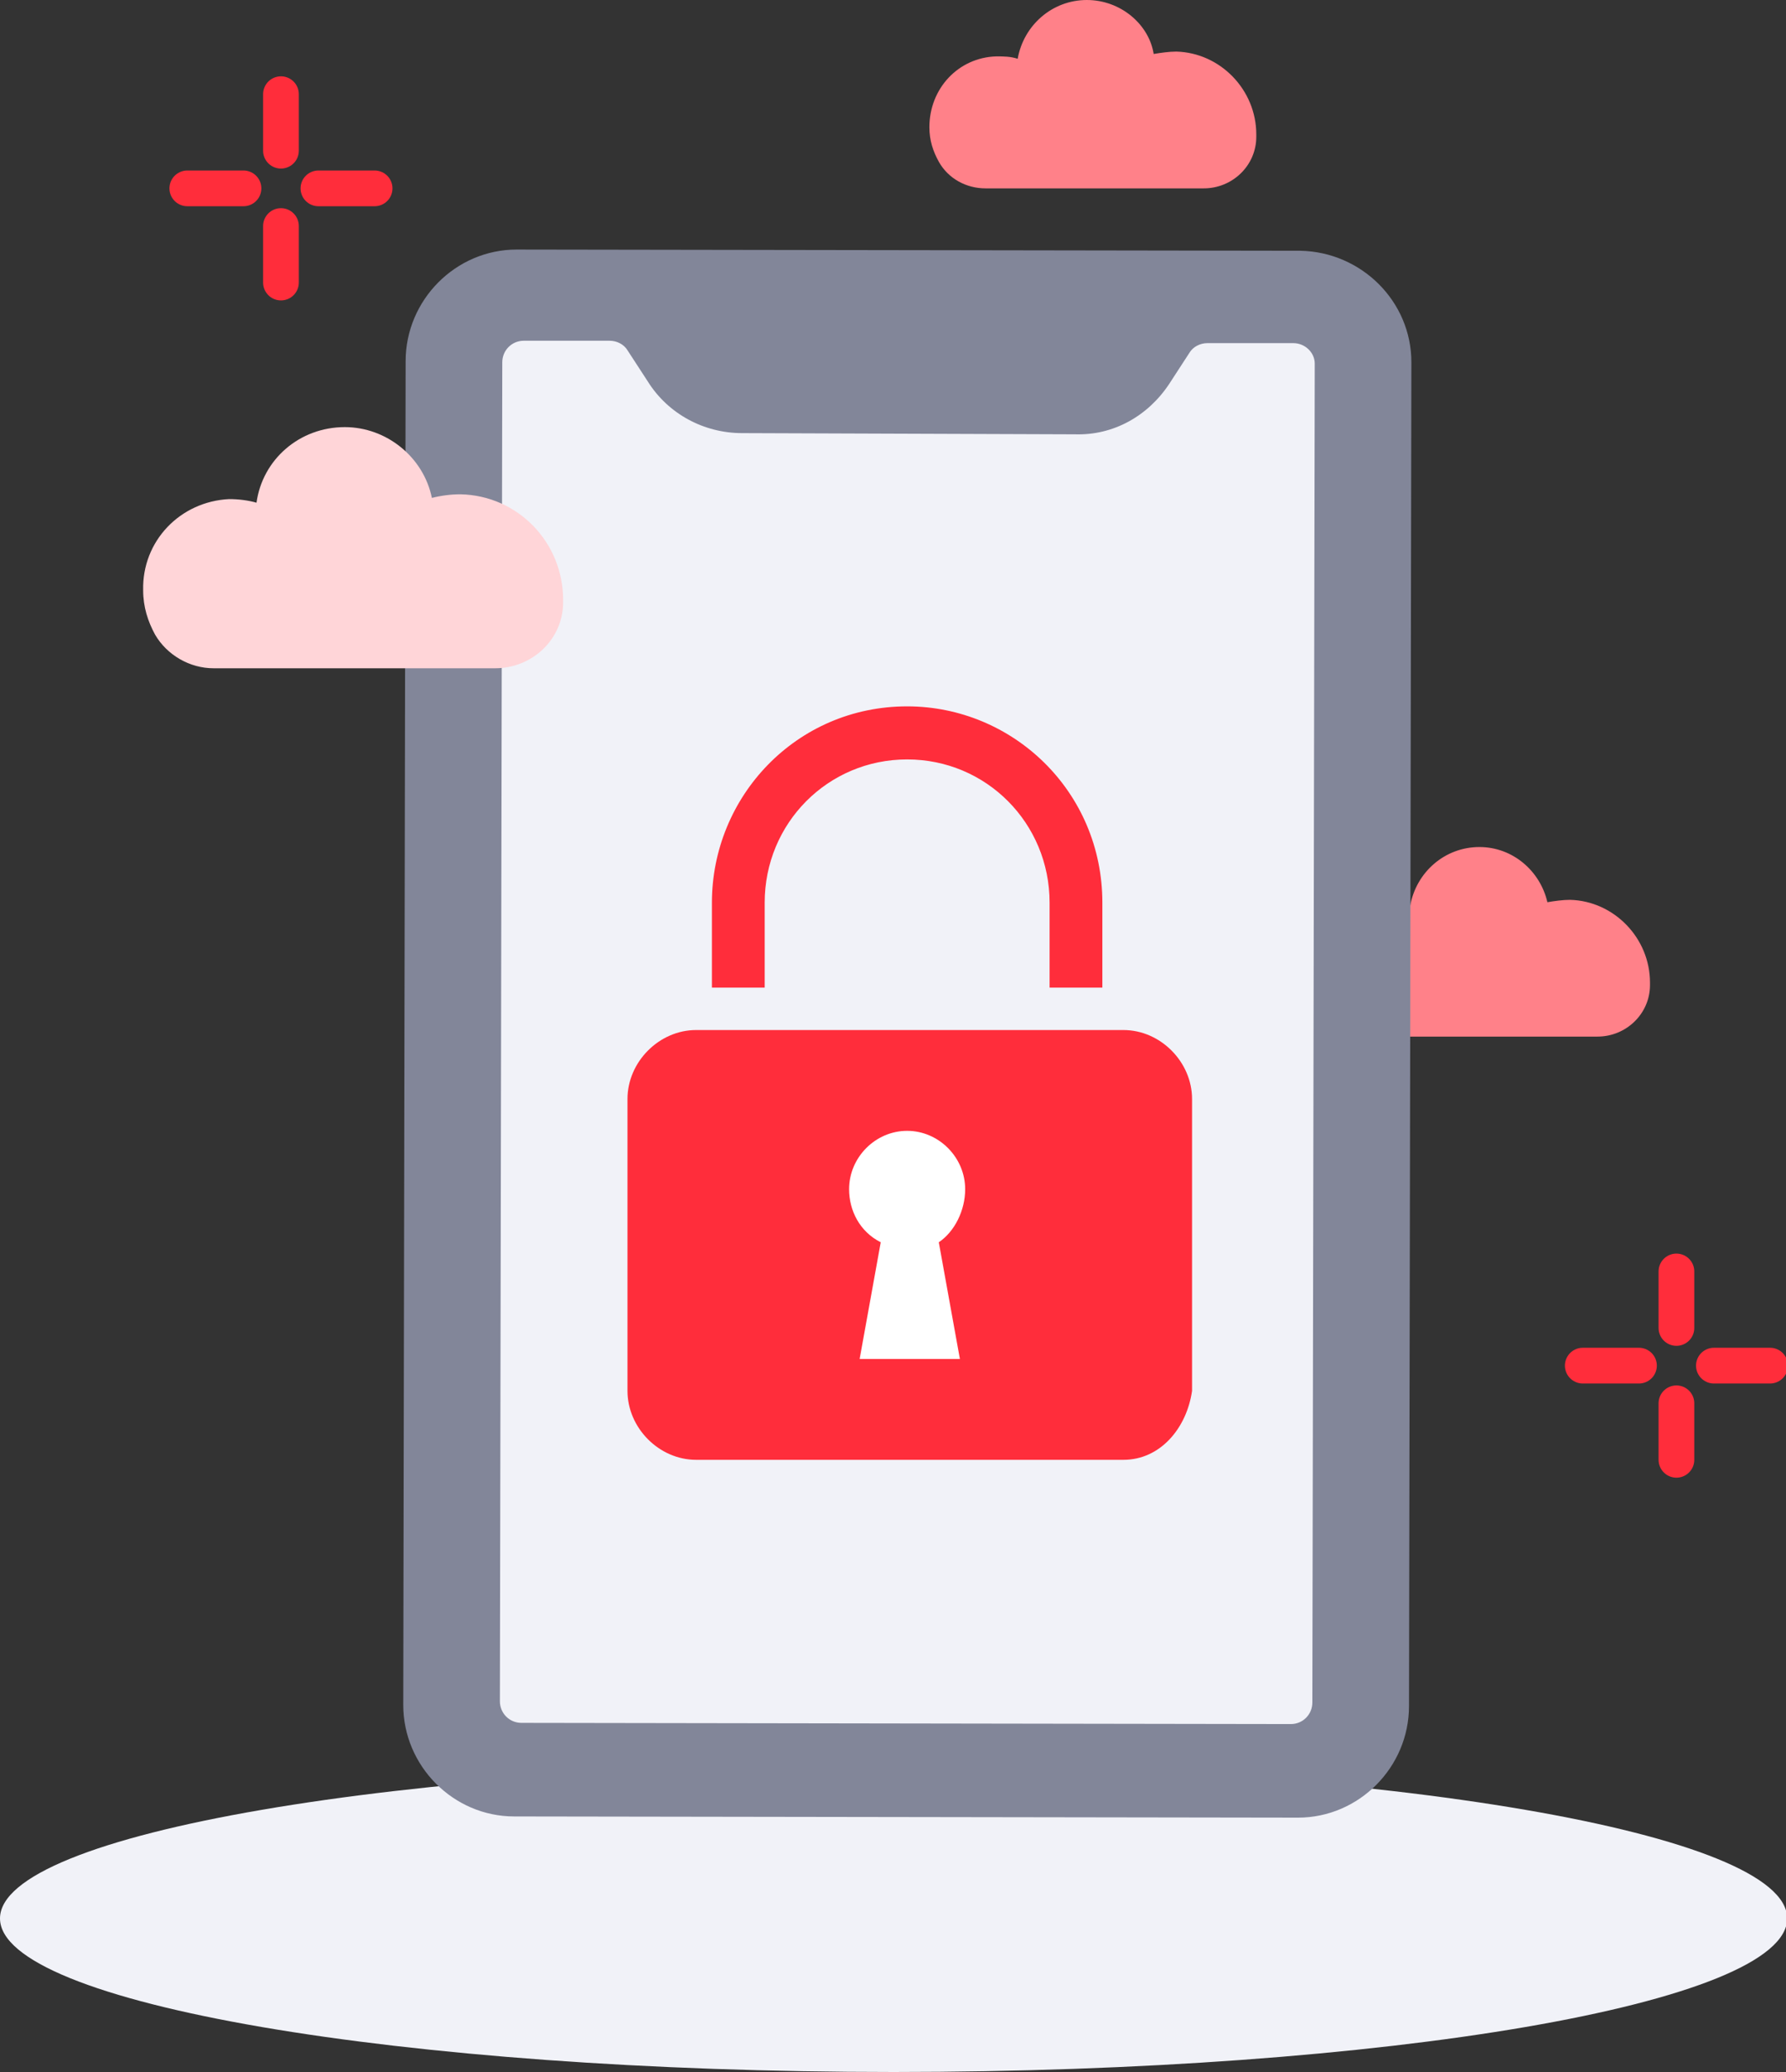 <svg width="125" height="145" viewBox="0 0 125 145" fill="none" xmlns="http://www.w3.org/2000/svg">
<rect x="0" y="0" width="125" height="145" fill="#333333" stroke="none"/>
<g clip-path="url(#clip0)">
<path d="M62.542 145C97.083 145 125.083 140.188 125.083 134.253C125.083 128.318 97.083 123.506 62.542 123.506C28.001 123.506 0 128.318 0 134.253C0 140.188 28.001 145 62.542 145Z" fill="#F1F2F8"/>
<path d="M96.527 72.542H111.807C113.811 72.542 115.481 70.947 115.481 68.932C115.481 68.848 115.481 68.848 115.481 68.764C115.481 65.657 112.976 63.054 109.887 62.971C109.386 62.971 108.801 63.054 108.3 63.138C107.799 60.955 105.879 59.276 103.541 59.276C101.119 59.276 99.115 61.039 98.698 63.39C98.197 63.222 97.696 63.222 97.195 63.222C94.523 63.306 92.519 65.489 92.519 68.176C92.519 69.1 92.769 69.855 93.187 70.611C93.938 71.87 95.191 72.542 96.527 72.542Z" fill="#FF8189"/>
<path d="M91.015 17.548L36.156 17.464C31.897 17.464 28.39 20.99 28.39 25.272L28.223 119.308C28.223 123.59 31.73 127.116 35.989 127.116L90.848 127.2C95.107 127.2 98.614 123.674 98.614 119.392L98.781 25.356C98.781 21.074 95.274 17.632 91.015 17.548Z" fill="#828699"/>
<path d="M90.514 24.013H84.502C84.001 24.013 83.501 24.265 83.25 24.684L81.831 26.867C80.328 29.134 77.906 30.478 75.234 30.394L51.937 30.31C49.265 30.31 46.76 28.966 45.341 26.7L43.921 24.517C43.671 24.097 43.17 23.845 42.669 23.845H36.657C35.822 23.845 35.154 24.517 35.154 25.356L34.987 119.056C34.987 119.896 35.655 120.567 36.49 120.567L90.347 120.651C91.183 120.651 91.85 119.98 91.85 119.14L92.017 25.44C92.017 24.684 91.35 24.013 90.514 24.013Z" fill="#F1F2F8"/>
<path d="M14.947 46.766H34.653C37.241 46.766 39.412 44.751 39.412 42.148C39.412 42.064 39.412 42.064 39.412 41.98C39.412 37.95 36.239 34.676 32.231 34.592C31.563 34.592 30.895 34.676 30.227 34.844C29.643 31.989 27.054 29.89 24.131 29.89C20.959 29.89 18.37 32.157 17.953 35.179C17.368 35.012 16.7 34.928 16.032 34.928C12.608 35.096 9.936 37.866 10.02 41.309C10.02 42.484 10.354 43.492 10.855 44.415C11.69 45.843 13.277 46.766 14.947 46.766Z" fill="#FFD5D8"/>
<path d="M68.971 13.182H84.252C86.256 13.182 87.926 11.587 87.926 9.572C87.926 9.488 87.926 9.488 87.926 9.404C87.926 6.297 85.421 3.694 82.331 3.61C81.83 3.61 81.246 3.694 80.745 3.778C80.411 1.679 78.407 0 76.069 0C73.647 0 71.643 1.763 71.226 4.114C70.725 3.946 70.224 3.946 69.723 3.946C67.051 4.03 65.047 6.213 65.047 8.9C65.047 9.823 65.297 10.579 65.715 11.335C66.383 12.51 67.635 13.182 68.971 13.182Z" fill="#FF8189"/>
<path d="M19.664 6.591V10.546" stroke="#FF2D3B" stroke-width="2.5" stroke-linecap="round" stroke-linejoin="round"/>
<path d="M19.664 15.818V19.773" stroke="#FF2D3B" stroke-width="2.5" stroke-linecap="round" stroke-linejoin="round"/>
<path d="M13.109 13.182H17.042" stroke="#FF2D3B" stroke-width="2.5" stroke-linecap="round" stroke-linejoin="round"/>
<path d="M22.286 13.182H26.219" stroke="#FF2D3B" stroke-width="2.5" stroke-linecap="round" stroke-linejoin="round"/>
<path d="M117.331 88.977V92.932" stroke="#FF2D3B" stroke-width="2.5" stroke-linecap="round" stroke-linejoin="round"/>
<path d="M117.331 98.204V102.159" stroke="#FF2D3B" stroke-width="2.5" stroke-linecap="round" stroke-linejoin="round"/>
<path d="M110.776 95.568H114.709" stroke="#FF2D3B" stroke-width="2.5" stroke-linecap="round" stroke-linejoin="round"/>
<path d="M119.953 95.568H123.886" stroke="#FF2D3B" stroke-width="2.5" stroke-linecap="round" stroke-linejoin="round"/>
<path d="M78.63 102.159H48.718C46.133 102.159 43.917 99.931 43.917 97.332V76.91C43.917 74.311 46.133 72.083 48.718 72.083H78.63C81.215 72.083 83.43 74.311 83.43 76.91V97.332C83.061 99.931 81.215 102.159 78.63 102.159Z" fill="#FF2D3B"/>
<path d="M77.153 69.112H73.46V63.171C73.46 57.601 69.028 53.145 63.489 53.145C57.95 53.145 53.519 57.601 53.519 63.171V69.112H49.826V63.171C49.826 55.744 55.734 49.432 63.489 49.432C70.875 49.432 77.153 55.373 77.153 63.171V69.112Z" fill="#FF2D3B"/>
<path d="M67.551 83.222C67.551 80.994 65.705 79.137 63.489 79.137C61.273 79.137 59.427 80.994 59.427 83.222C59.427 84.707 60.165 86.192 61.642 86.935L60.165 95.104H67.182L65.705 86.935C66.812 86.192 67.551 84.707 67.551 83.222Z" fill="white"/>
</g>
<defs>
<clipPath id="clip0">
<rect width="125" height="145" fill="white"/>
</clipPath>
</defs>
</svg>
